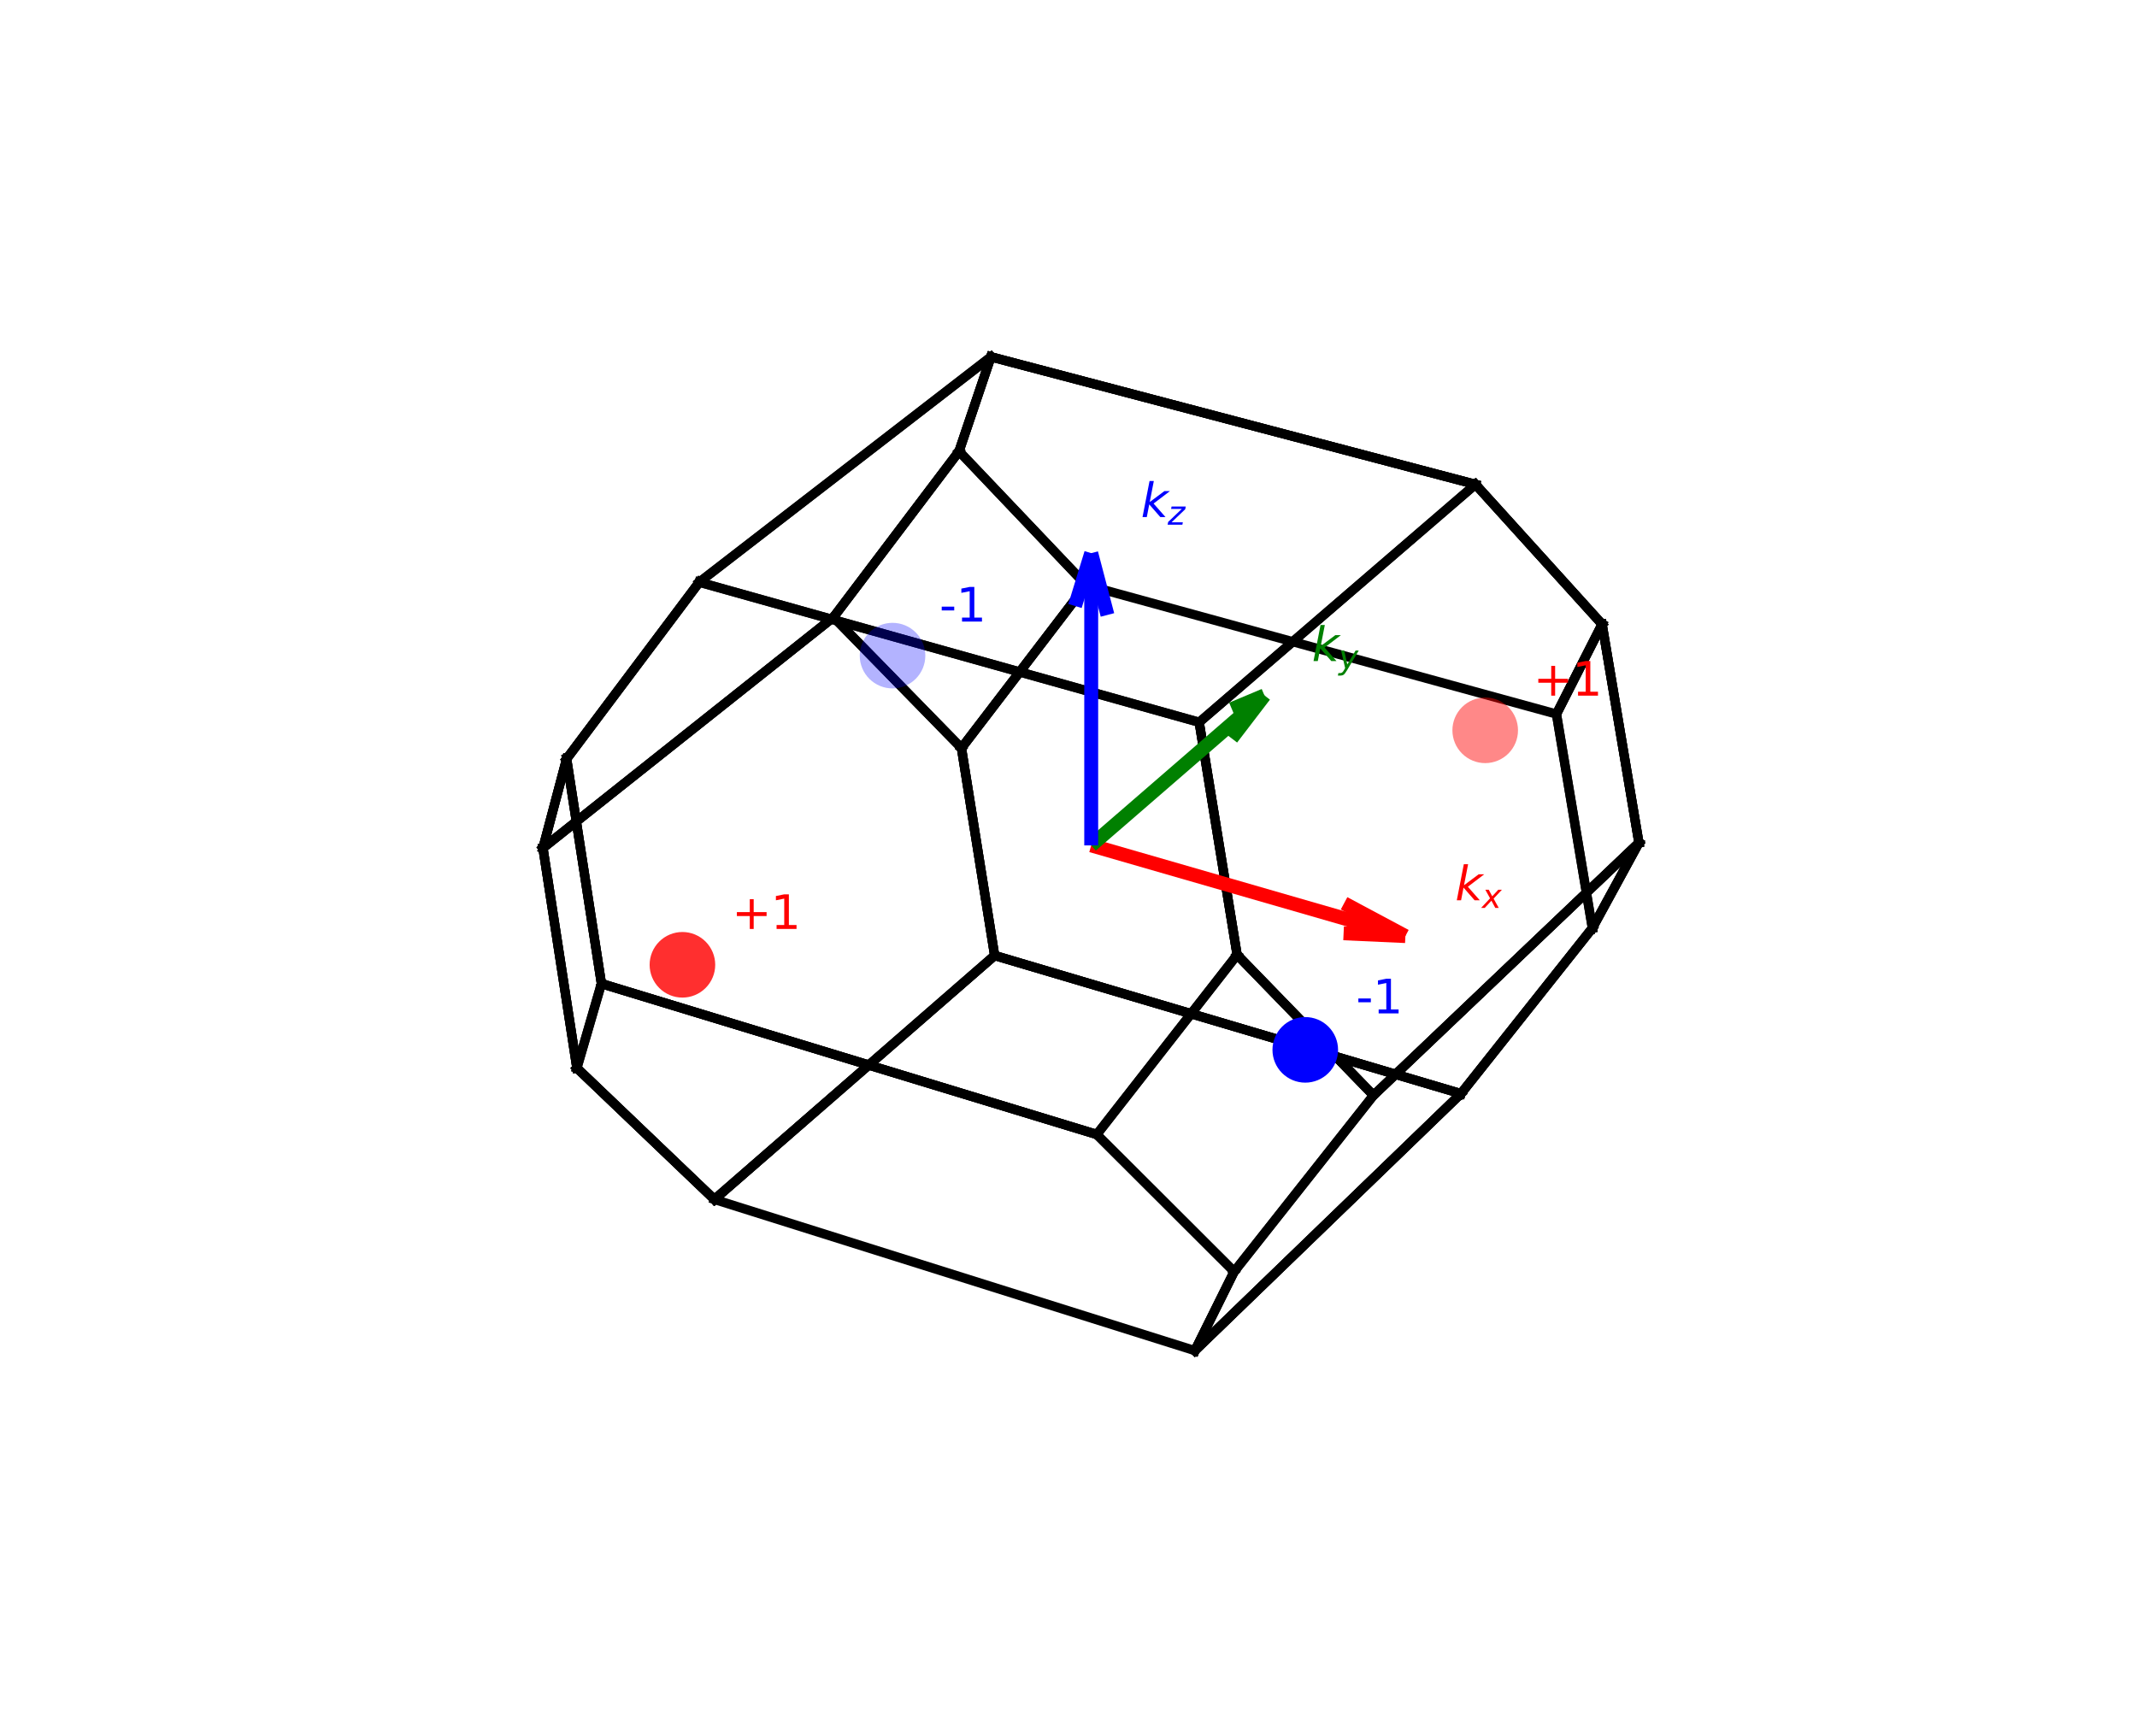 <?xml version="1.0" encoding="utf-8" standalone="no"?>
<!DOCTYPE svg PUBLIC "-//W3C//DTD SVG 1.1//EN"
  "http://www.w3.org/Graphics/SVG/1.1/DTD/svg11.dtd">
<svg xmlns:xlink="http://www.w3.org/1999/xlink" width="230.4pt" height="187.2pt" viewBox="0 0 230.4 187.2" xmlns="http://www.w3.org/2000/svg" version="1.1">
 <defs>
  <style type="text/css">*{stroke-linejoin: round; stroke-linecap: butt}</style>
 </defs>
 <g id="figure_1">
  <g id="patch_1">
   <path d="M 0 187.2 
L 230.4 187.2 
L 230.4 0 
L 0 0 
z
" style="fill: #ffffff"/>
  </g>
  <g id="patch_2">
   <path d="M 24.6 184.2 
L 205.8 184.2 
L 205.8 3 
L 24.6 3 
z
" style="fill: #ffffff"/>
  </g>
  <g id="axes_1">
   <g id="line2d_1">
    <path d="M 172.729 67.303 
L 167.81 76.991 
" clip-path="url(#p749e257fd8)" style="fill: none; stroke: #000000; stroke-linecap: square"/>
   </g>
   <g id="line2d_2">
    <path d="M 167.81 76.991 
L 171.68 100.068 
" clip-path="url(#p749e257fd8)" style="fill: none; stroke: #000000; stroke-linecap: square"/>
   </g>
   <g id="line2d_3">
    <path d="M 176.699 90.867 
L 171.68 100.068 
" clip-path="url(#p749e257fd8)" style="fill: none; stroke: #000000; stroke-linecap: square"/>
   </g>
   <g id="line2d_4">
    <path d="M 172.729 67.303 
L 176.699 90.867 
" clip-path="url(#p749e257fd8)" style="fill: none; stroke: #000000; stroke-linecap: square"/>
   </g>
   <g id="line2d_5">
    <path d="M 171.68 100.068 
L 176.699 90.867 
" clip-path="url(#p749e257fd8)" style="fill: none; stroke: #000000; stroke-linecap: square"/>
   </g>
   <g id="line2d_6">
    <path d="M 176.699 90.867 
L 172.729 67.303 
" clip-path="url(#p749e257fd8)" style="fill: none; stroke: #000000; stroke-linecap: square"/>
   </g>
   <g id="line2d_7">
    <path d="M 172.729 67.303 
L 167.81 76.991 
" clip-path="url(#p749e257fd8)" style="fill: none; stroke: #000000; stroke-linecap: square"/>
   </g>
   <g id="line2d_8">
    <path d="M 103.398 48.657 
L 117.108 63.078 
" clip-path="url(#p749e257fd8)" style="fill: none; stroke: #000000; stroke-linecap: square"/>
   </g>
   <g id="line2d_9">
    <path d="M 103.398 48.657 
L 106.838 38.475 
" clip-path="url(#p749e257fd8)" style="fill: none; stroke: #000000; stroke-linecap: square"/>
   </g>
   <g id="line2d_10">
    <path d="M 172.729 67.303 
L 159.078 52.227 
" clip-path="url(#p749e257fd8)" style="fill: none; stroke: #000000; stroke-linecap: square"/>
   </g>
   <g id="line2d_11">
    <path d="M 117.108 63.078 
L 103.398 48.657 
" clip-path="url(#p749e257fd8)" style="fill: none; stroke: #000000; stroke-linecap: square"/>
   </g>
   <g id="line2d_12">
    <path d="M 103.398 48.657 
L 106.838 38.475 
" clip-path="url(#p749e257fd8)" style="fill: none; stroke: #000000; stroke-linecap: square"/>
   </g>
   <g id="line2d_13">
    <path d="M 106.838 38.475 
L 159.078 52.227 
" clip-path="url(#p749e257fd8)" style="fill: none; stroke: #000000; stroke-linecap: square"/>
   </g>
   <g id="line2d_14">
    <path d="M 159.078 52.227 
L 172.729 67.303 
" clip-path="url(#p749e257fd8)" style="fill: none; stroke: #000000; stroke-linecap: square"/>
   </g>
   <g id="line2d_15">
    <path d="M 172.729 67.303 
L 167.81 76.991 
" clip-path="url(#p749e257fd8)" style="fill: none; stroke: #000000; stroke-linecap: square"/>
   </g>
   <g id="line2d_16">
    <path d="M 117.108 63.078 
L 167.81 76.991 
" clip-path="url(#p749e257fd8)" style="fill: none; stroke: #000000; stroke-linecap: square"/>
   </g>
   <g id="line2d_17">
    <path d="M 159.078 52.227 
L 106.838 38.475 
" clip-path="url(#p749e257fd8)" style="fill: none; stroke: #000000; stroke-linecap: square"/>
   </g>
   <g id="line2d_18">
    <path d="M 129.29 77.876 
L 159.078 52.227 
" clip-path="url(#p749e257fd8)" style="fill: none; stroke: #000000; stroke-linecap: square"/>
   </g>
   <g id="line2d_19">
    <path d="M 75.39 62.771 
L 106.838 38.475 
" clip-path="url(#p749e257fd8)" style="fill: none; stroke: #000000; stroke-linecap: square"/>
   </g>
   <g id="line2d_20">
    <path d="M 106.838 38.475 
L 159.078 52.227 
" clip-path="url(#p749e257fd8)" style="fill: none; stroke: #000000; stroke-linecap: square"/>
   </g>
   <g id="line2d_21">
    <path d="M 159.078 52.227 
L 129.29 77.876 
" clip-path="url(#p749e257fd8)" style="fill: none; stroke: #000000; stroke-linecap: square"/>
   </g>
   <g id="line2d_22">
    <path d="M 129.29 77.876 
L 75.39 62.771 
" clip-path="url(#p749e257fd8)" style="fill: none; stroke: #000000; stroke-linecap: square"/>
   </g>
   <g id="line2d_23">
    <path d="M 75.39 62.771 
L 106.838 38.475 
" clip-path="url(#p749e257fd8)" style="fill: none; stroke: #000000; stroke-linecap: square"/>
   </g>
   <g id="line2d_24">
    <path d="M 133.06 137.106 
L 148.081 118.102 
" clip-path="url(#p749e257fd8)" style="fill: none; stroke: #000000; stroke-linecap: square"/>
   </g>
   <g id="line2d_25">
    <path d="M 148.081 118.102 
L 133.379 102.951 
" clip-path="url(#p749e257fd8)" style="fill: none; stroke: #000000; stroke-linecap: square"/>
   </g>
   <g id="line2d_26">
    <path d="M 133.379 102.951 
L 118.248 122.32 
" clip-path="url(#p749e257fd8)" style="fill: none; stroke: #000000; stroke-linecap: square"/>
   </g>
   <g id="line2d_27">
    <path d="M 133.06 137.106 
L 118.248 122.32 
" clip-path="url(#p749e257fd8)" style="fill: none; stroke: #000000; stroke-linecap: square"/>
   </g>
   <g id="line2d_28">
    <path d="M 118.248 122.32 
L 133.379 102.951 
" clip-path="url(#p749e257fd8)" style="fill: none; stroke: #000000; stroke-linecap: square"/>
   </g>
   <g id="line2d_29">
    <path d="M 133.379 102.951 
L 148.081 118.102 
" clip-path="url(#p749e257fd8)" style="fill: none; stroke: #000000; stroke-linecap: square"/>
   </g>
   <g id="line2d_30">
    <path d="M 148.081 118.102 
L 133.06 137.106 
" clip-path="url(#p749e257fd8)" style="fill: none; stroke: #000000; stroke-linecap: square"/>
   </g>
   <g id="line2d_31">
    <path d="M 128.829 145.627 
L 133.06 137.106 
" clip-path="url(#p749e257fd8)" style="fill: none; stroke: #000000; stroke-linecap: square"/>
   </g>
   <g id="line2d_32">
    <path d="M 128.829 145.627 
L 157.51 117.921 
" clip-path="url(#p749e257fd8)" style="fill: none; stroke: #000000; stroke-linecap: square"/>
   </g>
   <g id="line2d_33">
    <path d="M 133.06 137.106 
L 128.829 145.627 
" clip-path="url(#p749e257fd8)" style="fill: none; stroke: #000000; stroke-linecap: square"/>
   </g>
   <g id="line2d_34">
    <path d="M 128.829 145.627 
L 157.51 117.921 
" clip-path="url(#p749e257fd8)" style="fill: none; stroke: #000000; stroke-linecap: square"/>
   </g>
   <g id="line2d_35">
    <path d="M 157.51 117.921 
L 171.68 100.068 
" clip-path="url(#p749e257fd8)" style="fill: none; stroke: #000000; stroke-linecap: square"/>
   </g>
   <g id="line2d_36">
    <path d="M 171.68 100.068 
L 176.699 90.867 
" clip-path="url(#p749e257fd8)" style="fill: none; stroke: #000000; stroke-linecap: square"/>
   </g>
   <g id="line2d_37">
    <path d="M 176.699 90.867 
L 148.081 118.102 
" clip-path="url(#p749e257fd8)" style="fill: none; stroke: #000000; stroke-linecap: square"/>
   </g>
   <g id="line2d_38">
    <path d="M 171.68 100.068 
L 157.51 117.921 
" clip-path="url(#p749e257fd8)" style="fill: none; stroke: #000000; stroke-linecap: square"/>
   </g>
   <g id="line2d_39">
    <path d="M 176.699 90.867 
L 148.081 118.102 
" clip-path="url(#p749e257fd8)" style="fill: none; stroke: #000000; stroke-linecap: square"/>
   </g>
   <g id="line2d_40">
    <path d="M 129.29 77.876 
L 133.379 102.951 
" clip-path="url(#p749e257fd8)" style="fill: none; stroke: #000000; stroke-linecap: square"/>
   </g>
   <g id="line2d_41">
    <path d="M 133.379 102.951 
L 148.081 118.102 
" clip-path="url(#p749e257fd8)" style="fill: none; stroke: #000000; stroke-linecap: square"/>
   </g>
   <g id="line2d_42">
    <path d="M 148.081 118.102 
L 176.699 90.867 
" clip-path="url(#p749e257fd8)" style="fill: none; stroke: #000000; stroke-linecap: square"/>
   </g>
   <g id="line2d_43">
    <path d="M 176.699 90.867 
L 172.729 67.303 
" clip-path="url(#p749e257fd8)" style="fill: none; stroke: #000000; stroke-linecap: square"/>
   </g>
   <g id="line2d_44">
    <path d="M 172.729 67.303 
L 159.078 52.227 
" clip-path="url(#p749e257fd8)" style="fill: none; stroke: #000000; stroke-linecap: square"/>
   </g>
   <g id="line2d_45">
    <path d="M 129.29 77.876 
L 133.379 102.951 
" clip-path="url(#p749e257fd8)" style="fill: none; stroke: #000000; stroke-linecap: square"/>
   </g>
   <g id="line2d_46">
    <path d="M 64.843 106.058 
L 118.248 122.32 
" clip-path="url(#p749e257fd8)" style="fill: none; stroke: #000000; stroke-linecap: square"/>
   </g>
   <g id="line2d_47">
    <path d="M 64.843 106.058 
L 61.092 81.818 
" clip-path="url(#p749e257fd8)" style="fill: none; stroke: #000000; stroke-linecap: square"/>
   </g>
   <g id="line2d_48">
    <path d="M 118.248 122.32 
L 64.843 106.058 
" clip-path="url(#p749e257fd8)" style="fill: none; stroke: #000000; stroke-linecap: square"/>
   </g>
   <g id="line2d_49">
    <path d="M 64.843 106.058 
L 61.092 81.818 
" clip-path="url(#p749e257fd8)" style="fill: none; stroke: #000000; stroke-linecap: square"/>
   </g>
   <g id="line2d_50">
    <path d="M 61.092 81.818 
L 75.39 62.771 
" clip-path="url(#p749e257fd8)" style="fill: none; stroke: #000000; stroke-linecap: square"/>
   </g>
   <g id="line2d_51">
    <path d="M 75.39 62.771 
L 129.29 77.876 
" clip-path="url(#p749e257fd8)" style="fill: none; stroke: #000000; stroke-linecap: square"/>
   </g>
   <g id="line2d_52">
    <path d="M 129.29 77.876 
L 133.379 102.951 
" clip-path="url(#p749e257fd8)" style="fill: none; stroke: #000000; stroke-linecap: square"/>
   </g>
   <g id="line2d_53">
    <path d="M 61.092 81.818 
L 75.39 62.771 
" clip-path="url(#p749e257fd8)" style="fill: none; stroke: #000000; stroke-linecap: square"/>
   </g>
   <g id="line2d_54">
    <path d="M 89.865 66.546 
L 103.66 80.658 
" clip-path="url(#p749e257fd8)" style="fill: none; stroke: #000000; stroke-linecap: square"/>
   </g>
   <g id="line2d_55">
    <path d="M 89.865 66.546 
L 58.539 91.436 
" clip-path="url(#p749e257fd8)" style="fill: none; stroke: #000000; stroke-linecap: square"/>
   </g>
   <g id="line2d_56">
    <path d="M 89.865 66.546 
L 58.539 91.436 
" clip-path="url(#p749e257fd8)" style="fill: none; stroke: #000000; stroke-linecap: square"/>
   </g>
   <g id="line2d_57">
    <path d="M 58.539 91.436 
L 62.198 115.16 
" clip-path="url(#p749e257fd8)" style="fill: none; stroke: #000000; stroke-linecap: square"/>
   </g>
   <g id="line2d_58">
    <path d="M 62.198 115.16 
L 77.02 129.323 
" clip-path="url(#p749e257fd8)" style="fill: none; stroke: #000000; stroke-linecap: square"/>
   </g>
   <g id="line2d_59">
    <path d="M 77.02 129.323 
L 107.237 103.025 
" clip-path="url(#p749e257fd8)" style="fill: none; stroke: #000000; stroke-linecap: square"/>
   </g>
   <g id="line2d_60">
    <path d="M 107.237 103.025 
L 103.66 80.658 
" clip-path="url(#p749e257fd8)" style="fill: none; stroke: #000000; stroke-linecap: square"/>
   </g>
   <g id="line2d_61">
    <path d="M 77.02 129.323 
L 107.237 103.025 
" clip-path="url(#p749e257fd8)" style="fill: none; stroke: #000000; stroke-linecap: square"/>
   </g>
   <g id="line2d_62">
    <path d="M 58.539 91.436 
L 62.198 115.16 
" clip-path="url(#p749e257fd8)" style="fill: none; stroke: #000000; stroke-linecap: square"/>
   </g>
   <g id="line2d_63">
    <path d="M 103.66 80.658 
L 107.237 103.025 
" clip-path="url(#p749e257fd8)" style="fill: none; stroke: #000000; stroke-linecap: square"/>
   </g>
   <g id="line2d_64">
    <path d="M 77.02 129.323 
L 62.198 115.16 
" clip-path="url(#p749e257fd8)" style="fill: none; stroke: #000000; stroke-linecap: square"/>
   </g>
   <g id="line2d_65">
    <path d="M 117.108 63.078 
L 103.66 80.658 
" clip-path="url(#p749e257fd8)" style="fill: none; stroke: #000000; stroke-linecap: square"/>
   </g>
   <g id="line2d_66">
    <path d="M 103.398 48.657 
L 89.865 66.546 
" clip-path="url(#p749e257fd8)" style="fill: none; stroke: #000000; stroke-linecap: square"/>
   </g>
   <g id="line2d_67">
    <path d="M 117.108 63.078 
L 103.66 80.658 
" clip-path="url(#p749e257fd8)" style="fill: none; stroke: #000000; stroke-linecap: square"/>
   </g>
   <g id="line2d_68">
    <path d="M 103.66 80.658 
L 89.865 66.546 
" clip-path="url(#p749e257fd8)" style="fill: none; stroke: #000000; stroke-linecap: square"/>
   </g>
   <g id="line2d_69">
    <path d="M 89.865 66.546 
L 103.398 48.657 
" clip-path="url(#p749e257fd8)" style="fill: none; stroke: #000000; stroke-linecap: square"/>
   </g>
   <g id="line2d_70">
    <path d="M 75.39 62.771 
L 61.092 81.818 
" clip-path="url(#p749e257fd8)" style="fill: none; stroke: #000000; stroke-linecap: square"/>
   </g>
   <g id="line2d_71">
    <path d="M 61.092 81.818 
L 58.539 91.436 
" clip-path="url(#p749e257fd8)" style="fill: none; stroke: #000000; stroke-linecap: square"/>
   </g>
   <g id="line2d_72">
    <path d="M 58.539 91.436 
L 89.865 66.546 
" clip-path="url(#p749e257fd8)" style="fill: none; stroke: #000000; stroke-linecap: square"/>
   </g>
   <g id="line2d_73">
    <path d="M 89.865 66.546 
L 103.398 48.657 
" clip-path="url(#p749e257fd8)" style="fill: none; stroke: #000000; stroke-linecap: square"/>
   </g>
   <g id="line2d_74">
    <path d="M 103.398 48.657 
L 106.838 38.475 
" clip-path="url(#p749e257fd8)" style="fill: none; stroke: #000000; stroke-linecap: square"/>
   </g>
   <g id="line2d_75">
    <path d="M 61.092 81.818 
L 58.539 91.436 
" clip-path="url(#p749e257fd8)" style="fill: none; stroke: #000000; stroke-linecap: square"/>
   </g>
   <g id="line2d_76">
    <path d="M 128.829 145.627 
L 133.06 137.106 
" clip-path="url(#p749e257fd8)" style="fill: none; stroke: #000000; stroke-linecap: square"/>
   </g>
   <g id="line2d_77">
    <path d="M 133.06 137.106 
L 118.248 122.32 
" clip-path="url(#p749e257fd8)" style="fill: none; stroke: #000000; stroke-linecap: square"/>
   </g>
   <g id="line2d_78">
    <path d="M 118.248 122.32 
L 64.843 106.058 
" clip-path="url(#p749e257fd8)" style="fill: none; stroke: #000000; stroke-linecap: square"/>
   </g>
   <g id="line2d_79">
    <path d="M 64.843 106.058 
L 62.198 115.16 
" clip-path="url(#p749e257fd8)" style="fill: none; stroke: #000000; stroke-linecap: square"/>
   </g>
   <g id="line2d_80">
    <path d="M 62.198 115.16 
L 77.02 129.323 
" clip-path="url(#p749e257fd8)" style="fill: none; stroke: #000000; stroke-linecap: square"/>
   </g>
   <g id="line2d_81">
    <path d="M 117.108 63.078 
L 103.66 80.658 
" clip-path="url(#p749e257fd8)" style="fill: none; stroke: #000000; stroke-linecap: square"/>
   </g>
   <g id="line2d_82">
    <path d="M 103.66 80.658 
L 107.237 103.025 
" clip-path="url(#p749e257fd8)" style="fill: none; stroke: #000000; stroke-linecap: square"/>
   </g>
   <g id="line2d_83">
    <path d="M 107.237 103.025 
L 157.51 117.921 
" clip-path="url(#p749e257fd8)" style="fill: none; stroke: #000000; stroke-linecap: square"/>
   </g>
   <g id="line2d_84">
    <path d="M 157.51 117.921 
L 171.68 100.068 
" clip-path="url(#p749e257fd8)" style="fill: none; stroke: #000000; stroke-linecap: square"/>
   </g>
   <g id="line2d_85">
    <path d="M 171.68 100.068 
L 167.81 76.991 
" clip-path="url(#p749e257fd8)" style="fill: none; stroke: #000000; stroke-linecap: square"/>
   </g>
   <g id="line2d_86">
    <path d="M 128.829 145.627 
L 157.51 117.921 
" clip-path="url(#p749e257fd8)" style="fill: none; stroke: #000000; stroke-linecap: square"/>
   </g>
   <g id="line2d_87">
    <path d="M 157.51 117.921 
L 107.237 103.025 
" clip-path="url(#p749e257fd8)" style="fill: none; stroke: #000000; stroke-linecap: square"/>
   </g>
   <g id="line2d_88">
    <path d="M 107.237 103.025 
L 77.02 129.323 
" clip-path="url(#p749e257fd8)" style="fill: none; stroke: #000000; stroke-linecap: square"/>
   </g>
   <g id="line2d_89">
    <path d="M 64.843 106.058 
L 61.092 81.818 
" clip-path="url(#p749e257fd8)" style="fill: none; stroke: #000000; stroke-linecap: square"/>
   </g>
   <g id="line2d_90">
    <path d="M 61.092 81.818 
L 58.539 91.436 
" clip-path="url(#p749e257fd8)" style="fill: none; stroke: #000000; stroke-linecap: square"/>
   </g>
   <g id="line2d_91">
    <path d="M 58.539 91.436 
L 62.198 115.16 
" clip-path="url(#p749e257fd8)" style="fill: none; stroke: #000000; stroke-linecap: square"/>
   </g>
   <g id="line2d_92">
    <path d="M 157.51 117.921 
L 107.237 103.025 
" clip-path="url(#p749e257fd8)" style="fill: none; stroke: #000000; stroke-linecap: square"/>
   </g>
   <g id="line2d_93">
    <path d="M 128.829 145.627 
L 77.02 129.323 
" clip-path="url(#p749e257fd8)" style="fill: none; stroke: #000000; stroke-linecap: square"/>
   </g>
   <g id="line2d_94">
    <path d="M 64.843 106.058 
L 62.198 115.16 
" clip-path="url(#p749e257fd8)" style="fill: none; stroke: #000000; stroke-linecap: square"/>
   </g>
   <g id="Line3DCollection_1">
    <path d="M 151.52 100.929 
L 117.649 91.151 
" clip-path="url(#p749e257fd8)" style="fill: none; stroke: #ff0000; stroke-width: 1.5"/>
    <path d="M 136.322 74.98 
L 117.649 91.151 
" clip-path="url(#p749e257fd8)" style="fill: none; stroke: #008000; stroke-width: 1.5"/>
    <path d="M 117.649 59.642 
L 117.649 91.151 
" clip-path="url(#p749e257fd8)" style="fill: none; stroke: #0000ff; stroke-width: 1.5"/>
    <path d="M 151.52 100.929 
L 144.859 100.628 
" clip-path="url(#p749e257fd8)" style="fill: none; stroke: #ff0000; stroke-width: 1.5"/>
    <path d="M 136.322 74.98 
L 132.784 79.606 
" clip-path="url(#p749e257fd8)" style="fill: none; stroke: #008000; stroke-width: 1.5"/>
    <path d="M 117.649 59.642 
L 115.901 65.338 
" clip-path="url(#p749e257fd8)" style="fill: none; stroke: #0000ff; stroke-width: 1.5"/>
    <path d="M 151.52 100.929 
L 144.911 97.396 
" clip-path="url(#p749e257fd8)" style="fill: none; stroke: #ff0000; stroke-width: 1.5"/>
    <path d="M 136.322 74.98 
L 132.812 76.454 
" clip-path="url(#p749e257fd8)" style="fill: none; stroke: #008000; stroke-width: 1.5"/>
    <path d="M 117.649 59.642 
L 119.399 66.303 
" clip-path="url(#p749e257fd8)" style="fill: none; stroke: #0000ff; stroke-width: 1.5"/>
   </g>
   <g id="text_1">
    <!-- -1 -->
    <g style="fill: #0000ff" transform="translate(101.282 67.016) scale(0.05 -0.05)">
     <defs>
      <path id="DejaVuSans-2d" d="M 313 2009 
L 1997 2009 
L 1997 1497 
L 313 1497 
L 313 2009 
z
" transform="scale(0.016)"/>
      <path id="DejaVuSans-31" d="M 794 531 
L 1825 531 
L 1825 4091 
L 703 3866 
L 703 4441 
L 1819 4666 
L 2450 4666 
L 2450 531 
L 3481 531 
L 3481 0 
L 794 0 
L 794 531 
z
" transform="scale(0.016)"/>
     </defs>
     <use xlink:href="#DejaVuSans-2d"/>
     <use xlink:href="#DejaVuSans-31" x="36.084"/>
    </g>
   </g>
   <g id="text_2">
    <!-- -1 -->
    <g style="fill: #0000ff" transform="translate(146.2 109.263) scale(0.05 -0.05)">
     <use xlink:href="#DejaVuSans-2d"/>
     <use xlink:href="#DejaVuSans-31" x="36.084"/>
    </g>
   </g>
   <g id="text_3">
    <!-- +1 -->
    <g style="fill: #ff0000" transform="translate(78.903 100.162) scale(0.05 -0.05)">
     <defs>
      <path id="DejaVuSans-2b" d="M 2944 4013 
L 2944 2272 
L 4684 2272 
L 4684 1741 
L 2944 1741 
L 2944 0 
L 2419 0 
L 2419 1741 
L 678 1741 
L 678 2272 
L 2419 2272 
L 2419 4013 
L 2944 4013 
z
" transform="scale(0.016)"/>
     </defs>
     <use xlink:href="#DejaVuSans-2b"/>
     <use xlink:href="#DejaVuSans-31" x="83.789"/>
    </g>
   </g>
   <g id="text_4">
    <!-- +1 -->
    <g style="fill: #ff0000" transform="translate(165.311 75.006) scale(0.05 -0.05)">
     <use xlink:href="#DejaVuSans-2b"/>
     <use xlink:href="#DejaVuSans-31" x="83.789"/>
    </g>
   </g>
   <g id="text_5">
    <!-- $k_x$ -->
    <g style="fill: #ff0000" transform="translate(156.885 97.07) scale(0.05 -0.05)">
     <defs>
      <path id="DejaVuSans-Oblique-6b" d="M 1172 4863 
L 1747 4863 
L 1197 2028 
L 3169 3500 
L 3916 3500 
L 1716 1825 
L 3322 0 
L 2625 0 
L 1131 1709 
L 800 0 
L 225 0 
L 1172 4863 
z
" transform="scale(0.016)"/>
      <path id="DejaVuSans-Oblique-78" d="M 3841 3500 
L 2234 1784 
L 3219 0 
L 2559 0 
L 1819 1388 
L 531 0 
L -166 0 
L 1556 1844 
L 641 3500 
L 1300 3500 
L 1972 2234 
L 3144 3500 
L 3841 3500 
z
" transform="scale(0.016)"/>
     </defs>
     <use xlink:href="#DejaVuSans-Oblique-6b" transform="translate(0 0.016)"/>
     <use xlink:href="#DejaVuSans-Oblique-78" transform="translate(57.91 -16.391) scale(0.7)"/>
    </g>
   </g>
   <g id="text_6">
    <!-- $k_y$ -->
    <g style="fill: #008000" transform="translate(141.437 71.28) scale(0.05 -0.05)">
     <defs>
      <path id="DejaVuSans-Oblique-79" d="M 1588 -325 
Q 1188 -997 936 -1164 
Q 684 -1331 294 -1331 
L -159 -1331 
L -63 -850 
L 269 -850 
Q 509 -850 678 -719 
Q 847 -588 1056 -206 
L 1234 128 
L 459 3500 
L 1069 3500 
L 1650 819 
L 3256 3500 
L 3859 3500 
L 1588 -325 
z
" transform="scale(0.016)"/>
     </defs>
     <use xlink:href="#DejaVuSans-Oblique-6b" transform="translate(0 0.016)"/>
     <use xlink:href="#DejaVuSans-Oblique-79" transform="translate(57.91 -16.391) scale(0.7)"/>
    </g>
   </g>
   <g id="text_7">
    <!-- $k_z$ -->
    <g style="fill: #0000ff" transform="translate(123.001 55.753) scale(0.05 -0.05)">
     <defs>
      <path id="DejaVuSans-Oblique-7a" d="M 744 3500 
L 3475 3500 
L 3372 2975 
L 738 459 
L 2913 459 
L 2822 0 
L -19 0 
L 84 525 
L 2719 3041 
L 653 3041 
L 744 3500 
z
" transform="scale(0.016)"/>
     </defs>
     <use xlink:href="#DejaVuSans-Oblique-6b" transform="translate(0 0.016)"/>
     <use xlink:href="#DejaVuSans-Oblique-7a" transform="translate(57.91 -16.391) scale(0.7)"/>
    </g>
   </g>
   <g id="Path3DCollection_1">
    <defs>
     <path id="C0_0_500305fb29" d="M 0 3.536 
C 0.938 3.536 1.837 3.163 2.5 2.5 
C 3.163 1.837 3.536 0.938 3.536 -0 
C 3.536 -0.938 3.163 -1.837 2.5 -2.5 
C 1.837 -3.163 0.938 -3.536 0 -3.536 
C -0.938 -3.536 -1.837 -3.163 -2.5 -2.5 
C -3.163 -1.837 -3.536 -0.938 -3.536 0 
C -3.536 0.938 -3.163 1.837 -2.5 2.5 
C -1.837 3.163 -0.938 3.536 0 3.536 
z
"/>
    </defs>
    <g clip-path="url(#p749e257fd8)">
     <use xlink:href="#C0_0_500305fb29" x="96.228" y="70.69" style="fill: #0000ff; fill-opacity: 0.3"/>
    </g>
    <g clip-path="url(#p749e257fd8)">
     <use xlink:href="#C0_0_500305fb29" x="160.127" y="78.744" style="fill: #ff0000; fill-opacity: 0.467"/>
    </g>
    <g clip-path="url(#p749e257fd8)">
     <use xlink:href="#C0_0_500305fb29" x="73.575" y="104.025" style="fill: #ff0000; fill-opacity: 0.813"/>
    </g>
    <g clip-path="url(#p749e257fd8)">
     <use xlink:href="#C0_0_500305fb29" x="140.727" y="113.196" style="fill: #0000ff"/>
    </g>
   </g>
  </g>
 </g>
 <defs>
  <clipPath id="p749e257fd8">
   <rect x="24.6" y="3" width="181.2" height="181.2"/>
  </clipPath>
 </defs>
</svg>
